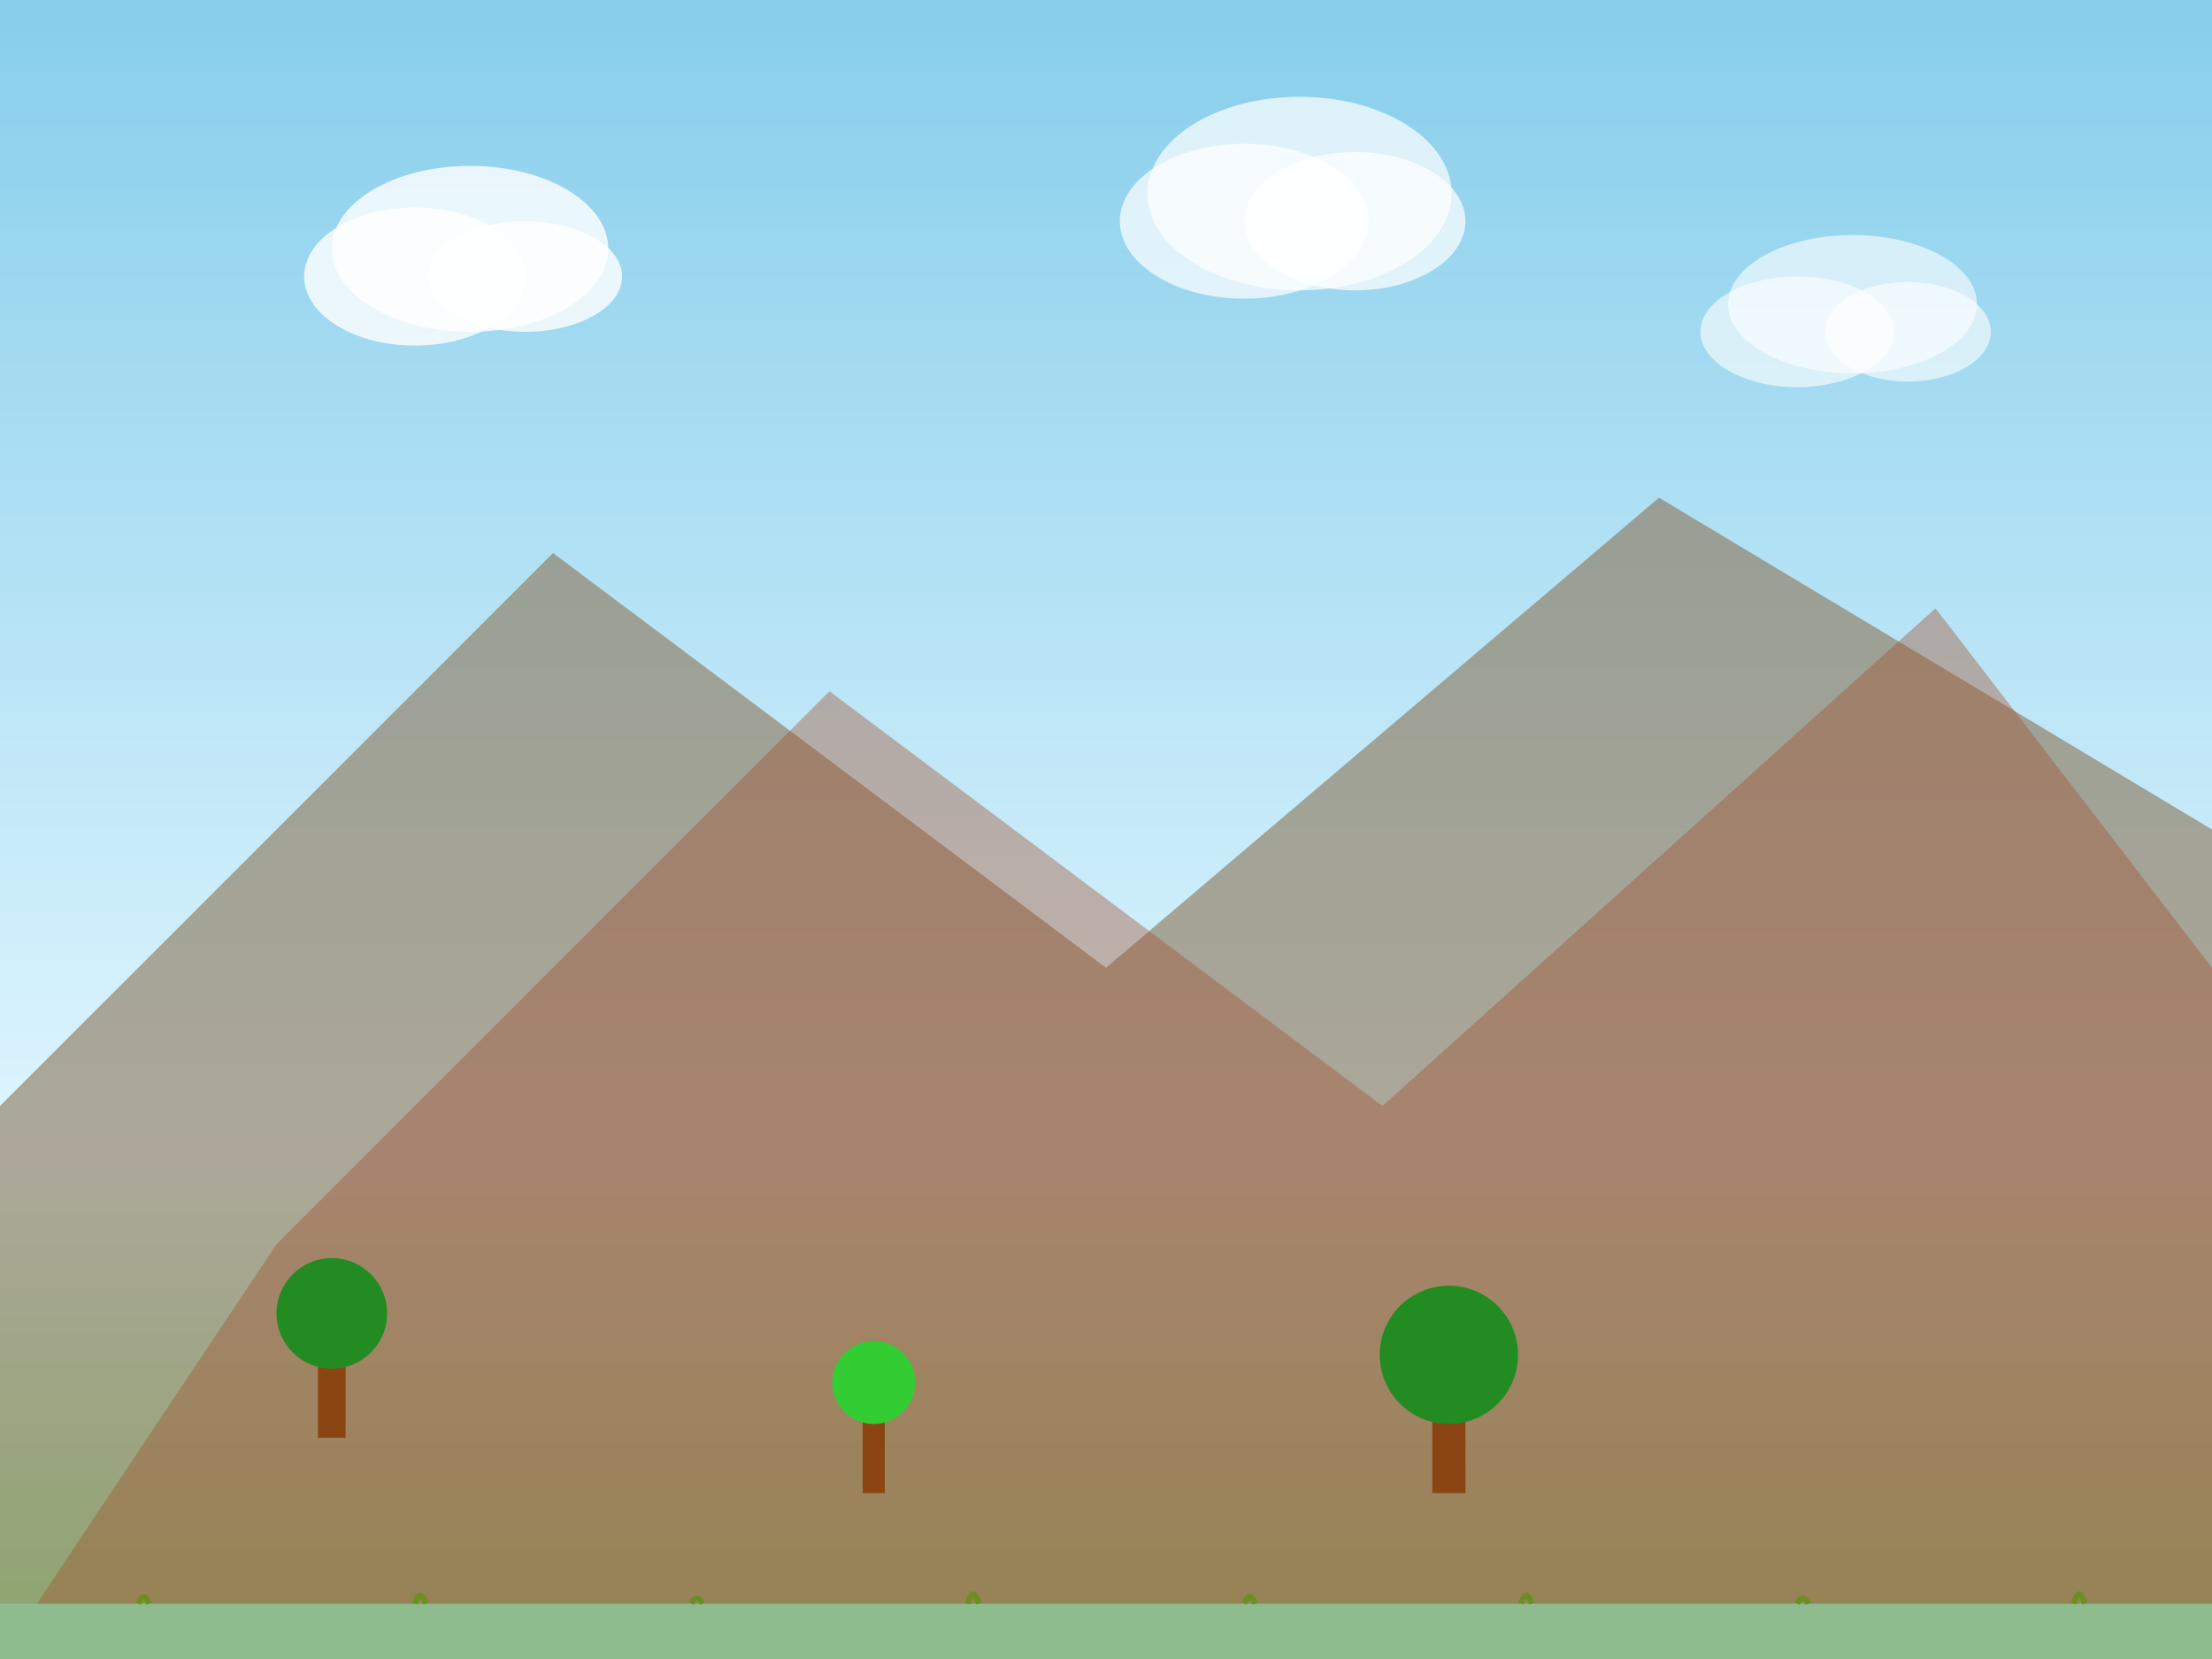 <svg width="800" height="600" xmlns="http://www.w3.org/2000/svg">
  <rect width="100%" height="100%" fill="#333333" stroke="none"/>
  <defs>
    <linearGradient id="skyGradient" x1="0%" y1="0%" x2="0%" y2="100%">
      <stop offset="0%" style="stop-color:#87CEEB;stop-opacity:1" />
      <stop offset="70%" style="stop-color:#E0F6FF;stop-opacity:1" />
      <stop offset="100%" style="stop-color:#90EE90;stop-opacity:1" />
    </linearGradient>
  </defs>
  
  <!-- Sky background -->
  <rect width="100%" height="100%" fill="url(#skyGradient)" />
  
  <!-- Clouds -->
  <ellipse cx="150" cy="100" rx="40" ry="25" fill="white" opacity="0.8"/>
  <ellipse cx="170" cy="90" rx="50" ry="30" fill="white" opacity="0.8"/>
  <ellipse cx="190" cy="100" rx="35" ry="20" fill="white" opacity="0.8"/>
  
  <ellipse cx="450" cy="80" rx="45" ry="28" fill="white" opacity="0.7"/>
  <ellipse cx="470" cy="70" rx="55" ry="35" fill="white" opacity="0.7"/>
  <ellipse cx="490" cy="80" rx="40" ry="25" fill="white" opacity="0.7"/>
  
  <ellipse cx="650" cy="120" rx="35" ry="20" fill="white" opacity="0.6"/>
  <ellipse cx="670" cy="110" rx="45" ry="25" fill="white" opacity="0.6"/>
  <ellipse cx="690" cy="120" rx="30" ry="18" fill="white" opacity="0.6"/>
  
  <!-- Mountains in background -->
  <polygon points="0,400 200,200 400,350 600,180 800,300 800,600 0,600" fill="#8B7355" opacity="0.6"/>
  <polygon points="100,450 300,250 500,400 700,220 800,350 800,600 0,600" fill="#A0522D" opacity="0.4"/>
  
  <!-- Trees -->
  <g transform="translate(100,450)">
    <rect x="15" y="30" width="10" height="40" fill="#8B4513"/>
    <circle cx="20" cy="25" r="20" fill="#228B22"/>
  </g>
  
  <g transform="translate(300,480)">
    <rect x="12" y="25" width="8" height="35" fill="#8B4513"/>
    <circle cx="16" cy="20" r="15" fill="#32CD32"/>
  </g>
  
  <g transform="translate(500,460)">
    <rect x="18" y="35" width="12" height="45" fill="#8B4513"/>
    <circle cx="24" cy="30" r="25" fill="#228B22"/>
  </g>
  
  <!-- Ground details -->
  <rect x="0" y="580" width="800" height="20" fill="#8FBC8F"/>
  
  <!-- Grass details -->
  <path d="M50,580 Q52,575 54,580" stroke="#6B8E23" stroke-width="2" fill="none"/>
  <path d="M150,580 Q152,574 154,580" stroke="#6B8E23" stroke-width="2" fill="none"/>
  <path d="M250,580 Q252,576 254,580" stroke="#6B8E23" stroke-width="2" fill="none"/>
  <path d="M350,580 Q352,573 354,580" stroke="#6B8E23" stroke-width="2" fill="none"/>
  <path d="M450,580 Q452,575 454,580" stroke="#6B8E23" stroke-width="2" fill="none"/>
  <path d="M550,580 Q552,574 554,580" stroke="#6B8E23" stroke-width="2" fill="none"/>
  <path d="M650,580 Q652,576 654,580" stroke="#6B8E23" stroke-width="2" fill="none"/>
  <path d="M750,580 Q752,573 754,580" stroke="#6B8E23" stroke-width="2" fill="none"/>
</svg>

